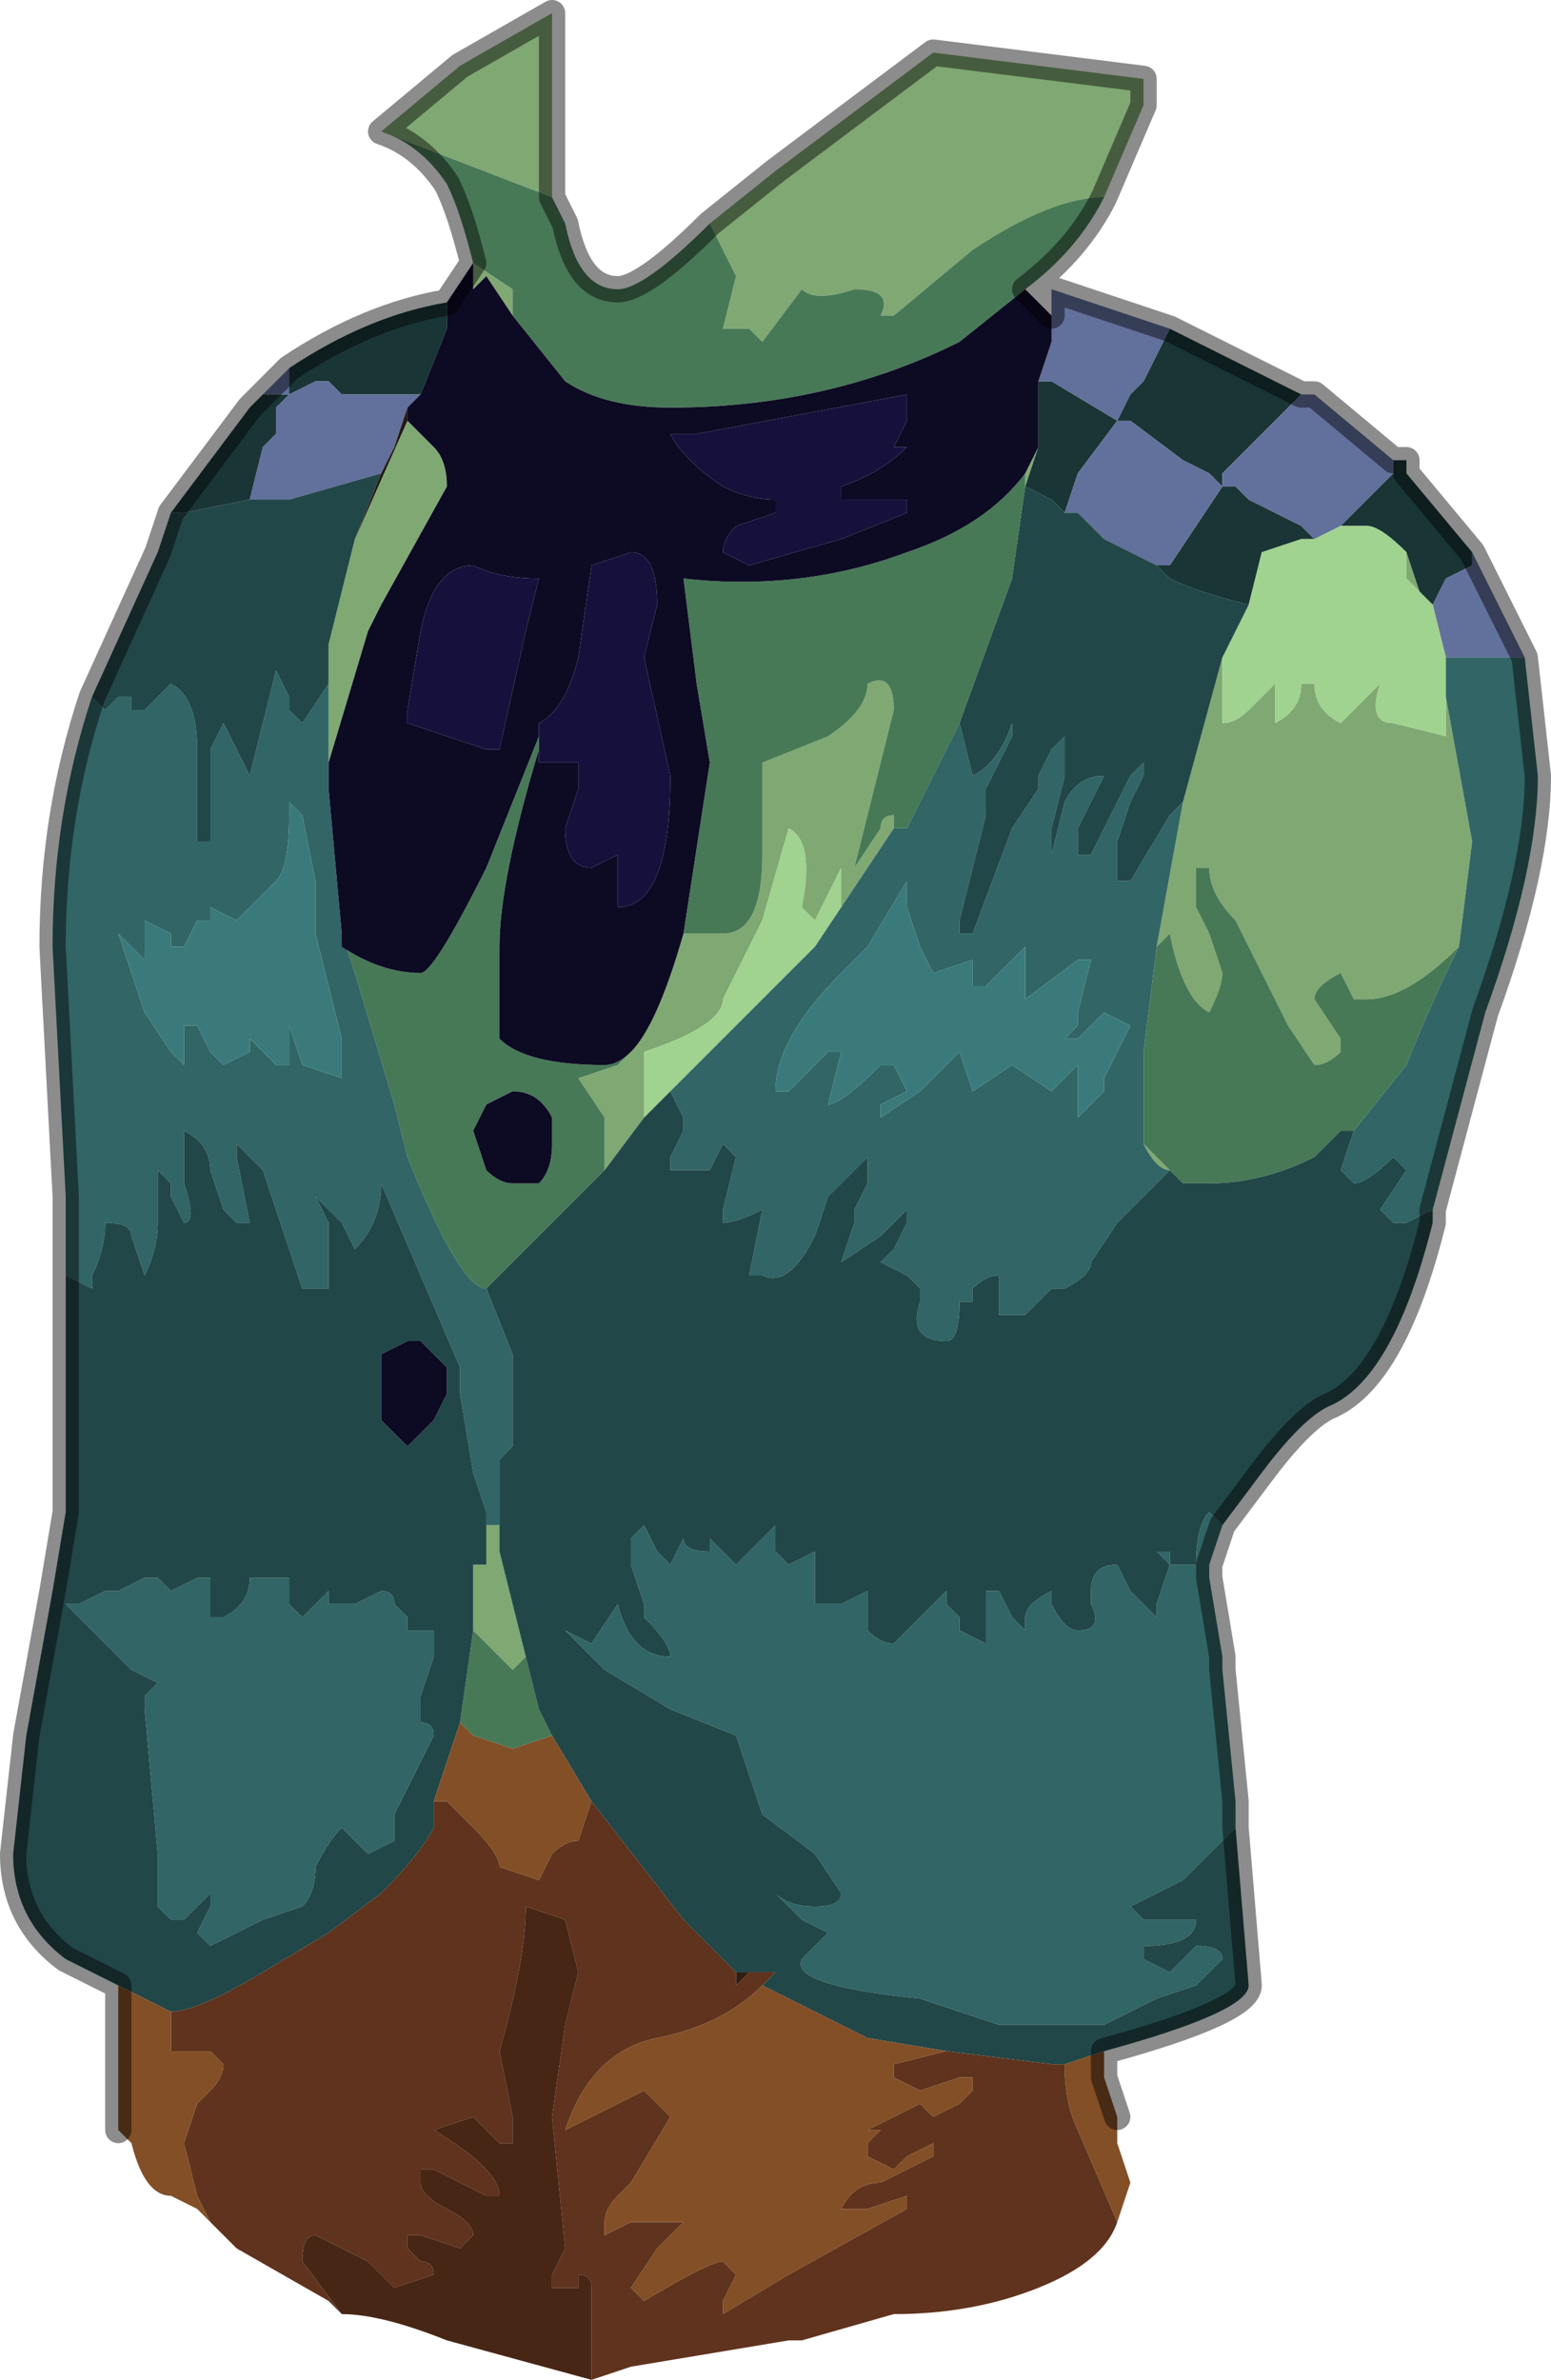 <?xml version="1.0" encoding="UTF-8" standalone="no"?>
<svg xmlns:xlink="http://www.w3.org/1999/xlink" height="9.05px" width="5.9px" xmlns="http://www.w3.org/2000/svg">
  <g transform="matrix(1.0, 0.0, 0.0, 1.0, 2.55, 5.9)">
    <path d="M1.65 -5.15 L1.65 -5.15 Q1.45 -5.15 1.15 -4.95 L0.85 -4.7 0.8 -4.7 Q0.85 -4.8 0.7 -4.8 0.55 -4.75 0.5 -4.8 L0.35 -4.6 0.3 -4.65 0.2 -4.65 0.25 -4.85 0.15 -5.05 0.4 -5.25 1.0 -5.7 1.8 -5.6 1.8 -5.5 1.65 -5.15 M-0.45 -5.15 L-1.1 -5.4 -0.8 -5.65 -0.45 -5.85 -0.45 -5.4 -0.45 -5.15 M-0.75 -4.9 L-0.6 -4.8 -0.6 -4.7 -0.7 -4.85 -0.75 -4.8 -0.75 -4.9 -0.75 -4.9 M2.8 -3.8 L2.85 -3.65 2.9 -3.6 2.8 -3.7 2.8 -3.8 M2.1 -3.4 L2.1 -3.25 2.1 -3.15 Q2.15 -3.15 2.2 -3.2 L2.3 -3.3 2.3 -3.15 Q2.4 -3.2 2.4 -3.3 L2.45 -3.3 Q2.45 -3.2 2.55 -3.15 L2.7 -3.3 Q2.65 -3.15 2.75 -3.15 L2.95 -3.1 2.95 -3.25 3.05 -2.7 3.0 -2.3 Q2.8 -2.1 2.65 -2.1 2.65 -2.1 2.6 -2.1 L2.55 -2.2 Q2.45 -2.15 2.45 -2.1 L2.55 -1.95 2.55 -1.9 Q2.5 -1.85 2.45 -1.85 L2.35 -2.0 2.25 -2.2 2.15 -2.4 Q2.05 -2.5 2.05 -2.6 L2.0 -2.6 2.0 -2.45 2.05 -2.35 2.1 -2.2 Q2.1 -2.15 2.05 -2.05 1.95 -2.1 1.9 -2.35 L1.85 -2.3 1.95 -2.85 2.1 -3.4 M1.35 -4.05 L1.35 -4.1 1.4 -4.2 1.35 -4.05 1.35 -4.05 M0.05 -2.35 L0.2 -2.35 Q0.35 -2.35 0.35 -2.65 L0.35 -3.0 0.6 -3.1 Q0.75 -3.2 0.75 -3.3 0.85 -3.35 0.85 -3.2 L0.7 -2.6 0.8 -2.75 Q0.8 -2.8 0.85 -2.8 L0.85 -2.75 0.75 -2.6 0.65 -2.45 0.65 -2.6 0.6 -2.5 0.55 -2.4 0.5 -2.45 Q0.55 -2.7 0.45 -2.75 L0.35 -2.4 0.2 -2.1 Q0.2 -2.0 -0.1 -1.9 L-0.1 -1.65 -0.1 -1.65 -0.25 -1.45 -0.25 -1.65 -0.35 -1.8 -0.2 -1.85 -0.15 -1.9 Q-0.05 -2.0 0.05 -2.35 M1.8 -1.55 L1.95 -1.4 1.9 -1.45 Q1.85 -1.45 1.8 -1.55 L1.8 -1.55 M-1.0 -4.3 L-0.9 -4.2 Q-0.85 -4.15 -0.85 -4.05 L-1.1 -3.6 -1.15 -3.5 -1.3 -3.0 -1.3 -3.35 -1.3 -3.45 -1.2 -3.85 -1.0 -4.3 M-0.7 0.05 L-0.7 -0.1 -0.65 -0.1 -0.65 0.0 -0.55 0.4 -0.6 0.45 -0.7 0.35 -0.75 0.3 -0.75 0.05 -0.7 0.05" fill="#80a873" fill-rule="evenodd" stroke="none"/>
    <path d="M0.15 -5.05 L0.25 -4.85 0.2 -4.65 0.3 -4.65 0.35 -4.6 0.5 -4.8 Q0.55 -4.75 0.7 -4.8 0.85 -4.8 0.8 -4.7 L0.85 -4.7 1.15 -4.95 Q1.45 -5.15 1.65 -5.15 L1.65 -5.15 Q1.55 -4.95 1.35 -4.8 L1.1 -4.6 Q0.6 -4.35 0.0 -4.35 -0.25 -4.35 -0.4 -4.45 L-0.6 -4.7 -0.6 -4.8 -0.75 -4.9 Q-0.8 -5.1 -0.85 -5.2 -0.95 -5.35 -1.1 -5.4 L-1.1 -5.4 -0.45 -5.15 -0.4 -5.05 Q-0.35 -4.8 -0.2 -4.8 -0.1 -4.8 0.15 -5.05 M3.0 -2.3 Q2.9 -2.1 2.8 -1.85 L2.6 -1.6 2.55 -1.6 2.45 -1.5 Q2.25 -1.4 2.05 -1.4 L2.0 -1.4 1.95 -1.4 1.8 -1.55 1.8 -1.9 1.85 -2.3 1.9 -2.35 Q1.95 -2.1 2.05 -2.05 2.1 -2.15 2.1 -2.2 L2.05 -2.35 2.0 -2.45 2.0 -2.6 2.05 -2.6 Q2.05 -2.5 2.15 -2.4 L2.25 -2.2 2.35 -2.0 2.45 -1.85 Q2.5 -1.85 2.55 -1.9 L2.55 -1.95 2.45 -2.1 Q2.45 -2.15 2.55 -2.2 L2.6 -2.1 Q2.65 -2.1 2.65 -2.1 2.8 -2.1 3.0 -2.3 M1.35 -4.05 L1.3 -3.7 1.1 -3.15 0.9 -2.75 0.85 -2.75 0.85 -2.8 Q0.8 -2.8 0.8 -2.75 L0.7 -2.6 0.85 -3.2 Q0.85 -3.35 0.75 -3.3 0.75 -3.2 0.6 -3.1 L0.35 -3.0 0.35 -2.65 Q0.35 -2.35 0.2 -2.35 L0.05 -2.35 0.15 -3.0 0.1 -3.3 0.05 -3.7 Q0.5 -3.65 0.9 -3.8 1.2 -3.9 1.35 -4.1 L1.35 -4.05 M0.85 0.8 L0.85 0.8 M-1.25 -2.35 L-1.25 -2.3 Q-1.1 -2.2 -0.95 -2.2 -0.9 -2.2 -0.7 -2.6 L-0.5 -3.1 -0.5 -3.05 Q-0.65 -2.55 -0.65 -2.3 -0.65 -2.05 -0.65 -1.95 -0.55 -1.85 -0.25 -1.85 -0.2 -1.85 -0.15 -1.9 L-0.2 -1.85 -0.35 -1.8 -0.25 -1.65 -0.25 -1.45 -0.45 -1.25 -0.7 -1.0 -0.7 -1.0 Q-0.8 -1.0 -1.0 -1.5 L-1.05 -1.7 -1.2 -2.2 -1.25 -2.35 M-0.7 -1.7 Q-0.65 -1.8 -0.75 -1.6 L-0.7 -1.45 Q-0.65 -1.4 -0.6 -1.4 L-0.5 -1.4 Q-0.45 -1.45 -0.45 -1.55 L-0.45 -1.65 Q-0.5 -1.75 -0.6 -1.75 L-0.7 -1.7 M-0.75 0.3 L-0.7 0.35 -0.6 0.45 -0.55 0.4 -0.5 0.6 -0.45 0.7 -0.6 0.75 -0.75 0.7 -0.8 0.65 -0.75 0.3" fill="#477956" fill-rule="evenodd" stroke="none"/>
    <path d="M3.05 -3.8 L3.05 -3.75 2.95 -3.7 2.9 -3.6 2.85 -3.65 2.8 -3.8 2.8 -3.8 Q2.7 -3.9 2.65 -3.9 L2.55 -3.9 2.6 -3.95 2.75 -4.1 2.75 -4.15 2.8 -4.15 2.8 -4.1 3.05 -3.8 M2.4 -4.4 L2.25 -4.25 2.2 -4.2 2.2 -4.2 2.1 -4.1 2.1 -4.05 2.15 -4.05 Q2.2 -4.0 2.2 -4.0 L2.4 -3.9 2.45 -3.85 2.4 -3.85 2.4 -3.85 2.25 -3.8 2.2 -3.6 Q2.0 -3.65 1.9 -3.7 L1.85 -3.75 1.9 -3.75 2.1 -4.05 2.1 -4.05 2.1 -4.05 2.05 -4.1 1.95 -4.15 1.95 -4.15 1.75 -4.3 1.7 -4.3 1.7 -4.3 1.75 -4.4 1.8 -4.45 1.9 -4.65 2.4 -4.4 M2.3 -3.85 L2.25 -3.85 2.3 -3.85 2.3 -3.85 M-1.9 -3.95 L-1.6 -4.35 -1.55 -4.4 -1.45 -4.4 -1.5 -4.35 -1.5 -4.25 -1.55 -4.2 -1.6 -4.0 -1.85 -3.95 -1.9 -3.95 M-1.45 -4.5 Q-1.15 -4.7 -0.85 -4.75 L-0.85 -4.75 -0.85 -4.65 -0.95 -4.4 -1.0 -4.4 -1.05 -4.4 -1.25 -4.4 -1.3 -4.45 -1.35 -4.45 -1.45 -4.4 -1.45 -4.5 M1.4 -4.45 L1.45 -4.45 1.7 -4.3 1.55 -4.1 1.5 -3.95 1.45 -4.0 1.35 -4.05 1.4 -4.2 1.4 -4.45" fill="#193535" fill-rule="evenodd" stroke="none"/>
    <path d="M2.9 -3.6 L2.95 -3.7 3.05 -3.75 3.05 -3.8 3.25 -3.4 3.15 -3.4 3.1 -3.4 2.95 -3.4 2.9 -3.6 M2.75 -4.15 L2.75 -4.1 2.6 -3.95 2.55 -3.9 2.45 -3.85 2.4 -3.9 2.2 -4.0 Q2.2 -4.0 2.15 -4.05 L2.1 -4.05 2.1 -4.1 2.2 -4.2 2.2 -4.2 2.25 -4.25 2.4 -4.4 2.45 -4.4 2.75 -4.15 M2.1 -4.05 L2.1 -4.05 1.9 -3.75 1.85 -3.75 1.65 -3.85 1.6 -3.9 1.55 -3.95 1.5 -3.95 1.55 -4.1 1.7 -4.3 1.45 -4.45 1.4 -4.45 1.45 -4.6 1.45 -4.7 1.45 -4.8 1.9 -4.65 1.8 -4.45 1.75 -4.4 1.7 -4.3 1.7 -4.3 1.75 -4.3 1.95 -4.15 1.95 -4.15 2.05 -4.1 2.1 -4.05 2.1 -4.05 M-1.55 -4.4 L-1.45 -4.5 -1.45 -4.4 -1.35 -4.45 -1.3 -4.45 -1.25 -4.4 -1.05 -4.4 -1.0 -4.4 -0.95 -4.4 -1.0 -4.35 -1.05 -4.2 -1.1 -4.1 -1.45 -4.0 -1.45 -4.0 -1.6 -4.0 -1.55 -4.2 -1.5 -4.25 -1.5 -4.35 -1.45 -4.4 -1.55 -4.4" fill="#62709c" fill-rule="evenodd" stroke="none"/>
    <path d="M2.9 -3.6 L2.95 -3.4 2.95 -3.25 2.95 -3.1 2.75 -3.15 Q2.65 -3.15 2.7 -3.3 L2.55 -3.15 Q2.45 -3.2 2.45 -3.3 L2.4 -3.3 Q2.4 -3.2 2.3 -3.15 L2.3 -3.3 2.2 -3.2 Q2.15 -3.15 2.1 -3.15 L2.1 -3.25 2.1 -3.4 2.2 -3.6 2.25 -3.8 2.4 -3.85 2.4 -3.85 2.45 -3.85 2.55 -3.9 2.65 -3.9 Q2.7 -3.9 2.8 -3.8 L2.8 -3.8 2.8 -3.7 2.9 -3.6 M2.3 -3.85 L2.3 -3.85 2.25 -3.85 2.3 -3.85 M-0.1 -1.65 L-0.1 -1.9 Q0.2 -2.0 0.2 -2.1 L0.35 -2.4 0.45 -2.75 Q0.55 -2.7 0.5 -2.45 L0.55 -2.4 0.6 -2.5 0.65 -2.6 0.65 -2.45 0.55 -2.3 0.35 -2.1 0.05 -1.8 0.0 -1.75 -0.1 -1.65" fill="#a0d290" fill-rule="evenodd" stroke="none"/>
    <path d="M2.95 -3.4 L3.1 -3.4 3.15 -3.4 3.25 -3.4 3.3 -2.95 Q3.3 -2.6 3.1 -2.05 L2.9 -1.3 2.8 -1.25 2.75 -1.25 2.7 -1.3 2.8 -1.45 2.75 -1.5 Q2.65 -1.4 2.6 -1.4 L2.6 -1.4 2.55 -1.45 2.6 -1.6 2.8 -1.85 Q2.9 -2.1 3.0 -2.3 L3.05 -2.7 2.95 -3.25 2.95 -3.4 M2.1 -0.1 L2.05 0.05 2.05 0.1 2.1 0.4 2.1 0.45 2.15 0.95 2.15 1.05 1.95 1.25 1.75 1.35 1.8 1.4 1.9 1.4 2.0 1.4 Q2.0 1.5 1.8 1.5 L1.8 1.55 1.9 1.6 2.0 1.5 Q2.1 1.5 2.1 1.55 L2.0 1.65 1.85 1.7 1.65 1.8 1.5 1.8 1.25 1.8 0.95 1.7 Q0.45 1.65 0.5 1.55 L0.6 1.45 0.5 1.4 0.4 1.3 Q0.45 1.35 0.55 1.35 0.65 1.35 0.65 1.3 L0.55 1.15 0.35 1.0 0.3 0.85 0.25 0.7 0.0 0.6 -0.25 0.45 -0.35 0.35 -0.4 0.3 -0.3 0.35 -0.2 0.2 Q-0.15 0.4 0.0 0.4 0.0 0.35 -0.1 0.25 L-0.1 0.2 -0.15 0.05 -0.15 -0.05 -0.1 -0.1 -0.05 0.0 0.0 0.05 0.0 0.05 0.05 -0.05 Q0.05 0.0 0.15 0.0 L0.15 -0.05 0.25 0.05 0.4 -0.1 0.4 0.0 0.45 0.05 0.55 0.0 0.55 0.15 0.55 0.2 0.6 0.2 0.65 0.2 0.75 0.15 0.75 0.3 Q0.8 0.35 0.85 0.35 L0.95 0.25 1.0 0.2 1.05 0.15 1.05 0.2 1.1 0.25 1.1 0.3 1.2 0.35 1.2 0.15 1.25 0.15 1.3 0.25 1.35 0.3 1.35 0.25 Q1.35 0.2 1.45 0.15 L1.45 0.2 Q1.5 0.3 1.55 0.3 1.65 0.3 1.6 0.2 L1.6 0.15 Q1.6 0.05 1.7 0.05 L1.75 0.15 1.85 0.25 1.85 0.2 1.9 0.05 1.85 0.0 1.9 0.0 1.9 0.05 1.95 0.05 2.0 0.05 Q2.0 -0.1 2.05 -0.15 L2.1 -0.1 M-2.3 -1.05 L-2.3 -1.35 -2.35 -2.3 Q-2.35 -2.8 -2.2 -3.25 L-2.15 -3.2 -2.15 -3.2 -2.1 -3.25 -2.05 -3.25 -2.05 -3.2 -2.0 -3.2 -1.9 -3.3 Q-1.8 -3.25 -1.8 -3.05 L-1.8 -2.7 -1.75 -2.7 -1.75 -2.95 -1.75 -3.05 -1.7 -3.15 -1.65 -3.05 -1.6 -2.95 -1.55 -3.15 -1.5 -3.35 -1.45 -3.25 -1.45 -3.2 -1.4 -3.15 -1.3 -3.3 -1.3 -3.35 -1.3 -3.0 -1.3 -2.9 -1.25 -2.35 -1.2 -2.2 -1.05 -1.7 -1.0 -1.5 Q-0.8 -1.0 -0.7 -1.0 L-0.7 -1.0 -0.6 -0.75 -0.6 -0.7 -0.6 -0.4 -0.65 -0.35 -0.65 -0.3 -0.65 -0.2 -0.65 -0.1 -0.7 -0.1 -0.7 0.05 -0.7 -0.15 -0.75 -0.3 -0.8 -0.6 -0.8 -0.7 -0.95 -1.05 -1.1 -1.4 -1.1 -1.4 Q-1.1 -1.25 -1.2 -1.15 L-1.25 -1.25 -1.35 -1.35 -1.35 -1.35 -1.3 -1.25 -1.3 -1.0 -1.4 -1.0 -1.5 -1.3 -1.55 -1.45 -1.65 -1.55 -1.65 -1.5 -1.6 -1.25 -1.6 -1.25 -1.65 -1.25 -1.7 -1.3 -1.7 -1.3 -1.75 -1.45 Q-1.75 -1.55 -1.85 -1.6 L-1.85 -1.4 Q-1.8 -1.25 -1.85 -1.25 L-1.9 -1.35 -1.9 -1.4 -1.95 -1.45 -1.95 -1.25 Q-1.95 -1.15 -2.0 -1.05 L-2.0 -1.05 -2.05 -1.2 Q-2.05 -1.25 -2.15 -1.25 L-2.15 -1.25 Q-2.15 -1.15 -2.2 -1.05 L-2.2 -1.0 -2.3 -1.05 M0.85 -2.75 L0.9 -2.75 1.1 -3.15 1.15 -2.95 Q1.25 -3.0 1.3 -3.15 L1.3 -3.1 1.2 -2.9 1.2 -2.8 1.1 -2.4 1.1 -2.35 1.15 -2.35 1.3 -2.75 1.4 -2.9 1.4 -2.95 1.45 -3.05 1.5 -3.1 1.5 -2.95 1.45 -2.75 1.45 -2.65 1.45 -2.65 1.5 -2.85 Q1.55 -2.95 1.65 -2.95 L1.55 -2.75 1.55 -2.65 1.6 -2.65 1.7 -2.85 1.75 -2.95 1.8 -3.0 1.8 -2.95 1.75 -2.85 1.7 -2.7 1.7 -2.55 1.75 -2.55 1.9 -2.8 1.95 -2.85 1.85 -2.3 1.8 -1.9 1.8 -1.55 1.8 -1.55 Q1.85 -1.45 1.9 -1.45 L1.7 -1.25 1.6 -1.1 Q1.6 -1.05 1.5 -1.0 L1.45 -1.0 1.4 -0.95 1.35 -0.9 1.25 -0.9 1.25 -1.05 1.25 -1.05 Q1.2 -1.05 1.15 -1.0 L1.15 -0.95 1.1 -0.95 Q1.1 -0.8 1.05 -0.8 0.9 -0.8 0.95 -0.95 L0.95 -1.0 0.9 -1.05 0.8 -1.1 0.85 -1.15 0.9 -1.25 0.9 -1.3 0.8 -1.2 0.8 -1.2 0.65 -1.1 0.7 -1.25 0.7 -1.3 0.75 -1.4 0.75 -1.5 0.6 -1.35 0.55 -1.2 Q0.45 -1.0 0.35 -1.05 L0.3 -1.05 0.35 -1.3 Q0.25 -1.25 0.2 -1.25 L0.2 -1.3 0.25 -1.5 0.2 -1.55 0.15 -1.45 0.05 -1.45 0.0 -1.45 0.0 -1.5 0.05 -1.6 0.05 -1.65 0.0 -1.75 0.05 -1.8 0.35 -2.1 0.55 -2.3 0.65 -2.45 0.75 -2.6 0.85 -2.75 M1.55 -2.25 L1.35 -2.1 1.35 -2.25 1.35 -2.3 1.2 -2.15 1.15 -2.15 1.15 -2.25 1.0 -2.2 0.95 -2.3 0.9 -2.45 0.9 -2.55 0.75 -2.3 0.7 -2.25 0.65 -2.2 Q0.4 -1.95 0.4 -1.75 L0.45 -1.75 0.6 -1.9 0.65 -1.9 0.6 -1.7 Q0.65 -1.7 0.8 -1.85 L0.85 -1.85 0.9 -1.75 0.8 -1.7 0.8 -1.65 0.95 -1.75 1.0 -1.8 1.1 -1.9 1.1 -1.9 1.15 -1.75 1.3 -1.85 1.45 -1.75 1.45 -1.75 1.55 -1.85 1.55 -1.65 1.65 -1.75 1.65 -1.8 1.7 -1.9 1.75 -2.0 1.65 -2.05 1.55 -1.95 1.5 -1.95 1.55 -2.0 1.55 -2.05 1.6 -2.25 1.6 -2.25 1.55 -2.25 M0.85 0.8 L0.85 0.8 M-1.4 -2.8 L-1.45 -2.85 -1.45 -2.8 Q-1.45 -2.6 -1.5 -2.55 L-1.55 -2.5 -1.65 -2.4 -1.75 -2.45 -1.75 -2.4 -1.8 -2.4 -1.85 -2.3 -1.9 -2.3 -1.9 -2.35 -2.0 -2.4 -2.0 -2.25 -2.1 -2.35 -2.05 -2.2 -2.0 -2.05 -1.9 -1.9 -1.85 -1.85 Q-1.85 -1.9 -1.85 -2.0 L-1.8 -2.0 -1.75 -1.9 -1.7 -1.85 -1.6 -1.9 -1.6 -1.95 -1.5 -1.85 -1.45 -1.85 -1.45 -2.0 -1.4 -1.85 -1.25 -1.8 -1.25 -1.8 -1.25 -1.95 -1.35 -2.35 -1.35 -2.55 -1.4 -2.8 M-0.9 0.3 L-0.9 0.4 -0.95 0.55 -0.95 0.65 Q-0.9 0.65 -0.9 0.7 L-0.95 0.8 -1.0 0.9 -1.05 1.0 -1.05 1.1 -1.15 1.15 -1.25 1.05 Q-1.3 1.1 -1.35 1.2 -1.35 1.3 -1.4 1.35 L-1.55 1.4 -1.75 1.5 -1.8 1.45 -1.75 1.35 -1.75 1.3 -1.85 1.4 -1.9 1.4 -1.95 1.35 -1.95 1.15 -2.0 0.6 -2.0 0.55 -1.95 0.5 -2.05 0.45 -2.1 0.4 -2.3 0.2 -2.25 0.2 -2.15 0.15 -2.1 0.15 -2.0 0.1 -1.95 0.1 -1.9 0.15 -1.8 0.1 -1.75 0.1 -1.75 0.25 -1.7 0.25 Q-1.6 0.2 -1.6 0.1 L-1.45 0.1 -1.45 0.2 -1.4 0.25 -1.3 0.15 -1.3 0.2 -1.2 0.2 -1.1 0.15 Q-1.05 0.15 -1.05 0.2 L-1.0 0.25 -1.0 0.3 -0.9 0.3" fill="#316566" fill-rule="evenodd" stroke="none"/>
    <path d="M1.85 -3.75 L1.9 -3.7 Q2.0 -3.65 2.2 -3.6 L2.1 -3.4 1.95 -2.85 1.9 -2.8 1.75 -2.55 1.7 -2.55 1.7 -2.7 1.75 -2.85 1.8 -2.95 1.8 -3.0 1.75 -2.95 1.7 -2.85 1.6 -2.65 1.55 -2.65 1.55 -2.75 1.65 -2.95 Q1.55 -2.95 1.5 -2.85 L1.45 -2.65 1.45 -2.65 1.45 -2.75 1.5 -2.95 1.5 -3.1 1.45 -3.05 1.4 -2.95 1.4 -2.9 1.3 -2.75 1.15 -2.35 1.1 -2.35 1.1 -2.4 1.2 -2.8 1.2 -2.9 1.3 -3.1 1.3 -3.15 Q1.25 -3.0 1.15 -2.95 L1.1 -3.15 1.3 -3.7 1.35 -4.05 1.35 -4.05 1.45 -4.0 1.5 -3.95 1.55 -3.95 1.6 -3.9 1.65 -3.85 1.85 -3.75 M2.9 -1.3 L2.9 -1.25 Q2.75 -0.65 2.5 -0.55 2.4 -0.5 2.25 -0.3 L2.1 -0.1 2.05 -0.15 Q2.0 -0.1 2.0 0.05 L1.95 0.05 1.9 0.05 1.9 0.0 1.85 0.0 1.9 0.05 1.85 0.2 1.85 0.25 1.75 0.15 1.7 0.05 Q1.6 0.05 1.6 0.15 L1.6 0.2 Q1.65 0.3 1.55 0.3 1.5 0.3 1.45 0.2 L1.45 0.15 Q1.35 0.2 1.35 0.25 L1.35 0.3 1.3 0.25 1.25 0.15 1.2 0.15 1.2 0.35 1.1 0.3 1.1 0.25 1.05 0.2 1.05 0.15 1.0 0.2 0.95 0.25 0.85 0.35 Q0.8 0.35 0.75 0.3 L0.75 0.15 0.65 0.2 0.6 0.2 0.55 0.2 0.55 0.15 0.55 0.0 0.45 0.05 0.4 0.0 0.4 -0.1 0.25 0.05 0.15 -0.05 0.15 0.0 Q0.05 0.0 0.05 -0.05 L0.0 0.05 0.0 0.05 -0.05 0.0 -0.1 -0.1 -0.15 -0.05 -0.15 0.05 -0.1 0.2 -0.1 0.25 Q0.0 0.35 0.0 0.4 -0.15 0.4 -0.2 0.2 L-0.3 0.35 -0.4 0.3 -0.35 0.35 -0.25 0.45 0.0 0.6 0.25 0.7 0.3 0.85 0.35 1.0 0.55 1.15 0.65 1.3 Q0.65 1.35 0.55 1.35 0.45 1.35 0.4 1.3 L0.5 1.4 0.6 1.45 0.5 1.55 Q0.45 1.65 0.95 1.7 L1.25 1.8 1.5 1.8 1.65 1.8 1.85 1.7 2.0 1.65 2.1 1.55 Q2.1 1.5 2.0 1.5 L1.9 1.6 1.8 1.55 1.8 1.5 Q2.0 1.5 2.0 1.4 L1.9 1.4 1.8 1.4 1.75 1.35 1.95 1.25 2.15 1.05 2.2 1.65 Q2.2 1.75 1.65 1.9 L1.5 1.95 1.45 1.95 1.05 1.9 0.75 1.85 0.35 1.65 0.4 1.6 0.3 1.6 0.25 1.6 0.05 1.4 -0.3 0.95 -0.3 0.95 -0.45 0.7 -0.5 0.6 -0.55 0.4 -0.65 0.0 -0.65 -0.1 -0.65 -0.2 -0.65 -0.3 -0.65 -0.35 -0.6 -0.4 -0.6 -0.7 -0.6 -0.75 -0.7 -1.0 -0.45 -1.25 -0.25 -1.45 -0.1 -1.65 -0.1 -1.65 0.0 -1.75 0.05 -1.65 0.05 -1.6 0.0 -1.5 0.0 -1.45 0.05 -1.45 0.15 -1.45 0.2 -1.55 0.25 -1.5 0.2 -1.3 0.2 -1.25 Q0.25 -1.25 0.35 -1.3 L0.3 -1.05 0.35 -1.05 Q0.45 -1.0 0.55 -1.2 L0.6 -1.35 0.75 -1.5 0.75 -1.4 0.7 -1.3 0.7 -1.25 0.65 -1.1 0.8 -1.2 0.8 -1.2 0.9 -1.3 0.9 -1.25 0.85 -1.15 0.8 -1.1 0.9 -1.05 0.95 -1.0 0.95 -0.95 Q0.9 -0.8 1.05 -0.8 1.1 -0.8 1.1 -0.95 L1.15 -0.95 1.15 -1.0 Q1.2 -1.05 1.25 -1.05 L1.25 -1.05 1.25 -0.9 1.35 -0.9 1.4 -0.95 1.45 -1.0 1.5 -1.0 Q1.6 -1.05 1.6 -1.1 L1.7 -1.25 1.9 -1.45 1.95 -1.4 2.0 -1.4 2.05 -1.4 Q2.25 -1.4 2.45 -1.5 L2.55 -1.6 2.6 -1.6 2.55 -1.45 2.6 -1.4 2.6 -1.4 Q2.65 -1.4 2.75 -1.5 L2.8 -1.45 2.7 -1.3 2.75 -1.25 2.8 -1.25 2.9 -1.3 M-2.1 1.65 L-2.3 1.55 Q-2.5 1.4 -2.5 1.15 L-2.45 0.7 -2.35 0.15 -2.3 -0.15 -2.3 -0.4 -2.3 -1.05 -2.2 -1.0 -2.2 -1.05 Q-2.15 -1.15 -2.15 -1.25 L-2.15 -1.25 Q-2.05 -1.25 -2.05 -1.2 L-2.0 -1.05 -2.0 -1.05 Q-1.95 -1.15 -1.95 -1.25 L-1.95 -1.45 -1.9 -1.4 -1.9 -1.35 -1.85 -1.25 Q-1.8 -1.25 -1.85 -1.4 L-1.85 -1.6 Q-1.75 -1.55 -1.75 -1.45 L-1.7 -1.3 -1.7 -1.3 -1.65 -1.25 -1.6 -1.25 -1.6 -1.25 -1.65 -1.5 -1.65 -1.55 -1.55 -1.45 -1.5 -1.3 -1.4 -1.0 -1.3 -1.0 -1.3 -1.25 -1.35 -1.35 -1.35 -1.35 -1.25 -1.25 -1.2 -1.15 Q-1.1 -1.25 -1.1 -1.4 L-1.1 -1.4 -0.95 -1.05 -0.8 -0.7 -0.8 -0.6 -0.75 -0.3 -0.7 -0.15 -0.7 0.05 -0.75 0.05 -0.75 0.3 -0.8 0.65 -0.9 0.95 -0.9 0.95 -0.9 1.05 Q-0.95 1.15 -1.1 1.3 L-1.3 1.45 -1.55 1.6 Q-1.8 1.75 -1.9 1.75 L-1.9 1.75 -2.1 1.65 M-2.2 -3.25 L-1.95 -3.8 -1.9 -3.95 -1.85 -3.95 -1.6 -4.0 -1.45 -4.0 -1.45 -4.0 -1.1 -4.1 -1.2 -3.85 -1.3 -3.45 -1.3 -3.35 -1.3 -3.3 -1.4 -3.15 -1.45 -3.2 -1.45 -3.25 -1.5 -3.35 -1.55 -3.15 -1.6 -2.95 -1.65 -3.05 -1.7 -3.15 -1.75 -3.05 -1.75 -2.95 -1.75 -2.7 -1.8 -2.7 -1.8 -3.05 Q-1.8 -3.25 -1.9 -3.3 L-2.0 -3.2 -2.05 -3.2 -2.05 -3.25 -2.1 -3.25 -2.15 -3.2 -2.15 -3.2 -2.2 -3.25 M-1.1 -0.5 L-1.05 -0.45 -1.0 -0.4 -0.9 -0.5 -0.85 -0.6 -0.85 -0.7 -0.9 -0.75 -0.95 -0.8 -1.0 -0.8 -1.1 -0.75 -1.1 -0.75 -1.1 -0.65 -1.1 -0.5 M-0.9 0.3 L-1.0 0.3 -1.0 0.25 -1.05 0.2 Q-1.05 0.15 -1.1 0.15 L-1.2 0.2 -1.3 0.2 -1.3 0.15 -1.4 0.25 -1.45 0.2 -1.45 0.1 -1.6 0.1 Q-1.6 0.2 -1.7 0.25 L-1.75 0.25 -1.75 0.1 -1.8 0.1 -1.9 0.15 -1.95 0.1 -2.0 0.1 -2.1 0.15 -2.15 0.15 -2.25 0.2 -2.3 0.2 -2.1 0.4 -2.05 0.45 -1.95 0.5 -2.0 0.55 -2.0 0.6 -1.95 1.15 -1.95 1.35 -1.9 1.4 -1.85 1.4 -1.75 1.3 -1.75 1.35 -1.8 1.45 -1.75 1.5 -1.55 1.4 -1.4 1.35 Q-1.35 1.3 -1.35 1.2 -1.3 1.1 -1.25 1.05 L-1.15 1.15 -1.05 1.1 -1.05 1.0 -1.0 0.9 -0.95 0.8 -0.9 0.7 Q-0.9 0.65 -0.95 0.65 L-0.95 0.55 -0.9 0.4 -0.9 0.3" fill="#224748" fill-rule="evenodd" stroke="none"/>
    <path d="M-0.6 -4.7 L-0.4 -4.45 Q-0.25 -4.35 0.0 -4.35 0.6 -4.35 1.1 -4.6 L1.35 -4.8 1.45 -4.7 1.45 -4.6 1.4 -4.45 1.4 -4.2 1.35 -4.1 Q1.2 -3.9 0.9 -3.8 0.5 -3.65 0.05 -3.7 L0.1 -3.3 0.15 -3.0 0.05 -2.35 Q-0.05 -2.0 -0.15 -1.9 -0.2 -1.85 -0.25 -1.85 -0.55 -1.85 -0.65 -1.95 -0.65 -2.05 -0.65 -2.3 -0.65 -2.55 -0.5 -3.05 L-0.5 -3.1 -0.7 -2.6 Q-0.9 -2.2 -0.95 -2.2 -1.1 -2.2 -1.25 -2.3 L-1.25 -2.35 -1.3 -2.9 -1.3 -3.0 -1.15 -3.5 -1.1 -3.6 -0.85 -4.05 Q-0.85 -4.15 -0.9 -4.2 L-1.0 -4.3 -1.0 -4.35 -0.95 -4.4 -0.85 -4.65 -0.85 -4.75 -0.75 -4.9 -0.75 -4.8 -0.7 -4.85 -0.6 -4.7 M0.4 -3.95 L0.25 -3.9 Q0.2 -3.85 0.2 -3.8 L0.3 -3.75 0.65 -3.85 0.9 -3.95 0.9 -4.0 0.8 -4.0 Q0.7 -4.0 0.65 -4.0 L0.65 -4.05 Q0.8 -4.1 0.9 -4.2 L0.85 -4.2 0.9 -4.3 0.9 -4.4 0.1 -4.25 0.0 -4.25 Q0.05 -4.15 0.2 -4.05 0.3 -4.0 0.4 -4.0 L0.4 -3.95 M-0.15 -3.8 L-0.3 -3.75 -0.35 -3.4 Q-0.4 -3.2 -0.5 -3.15 L-0.5 -3.0 -0.35 -3.0 -0.35 -2.9 -0.4 -2.75 Q-0.4 -2.6 -0.3 -2.6 L-0.2 -2.65 -0.2 -2.45 Q0.0 -2.45 0.0 -2.95 L-0.1 -3.4 -0.05 -3.6 Q-0.05 -3.8 -0.15 -3.8 M-1.0 -3.15 L-0.85 -3.1 Q-0.7 -3.05 -0.7 -3.05 L-0.65 -3.05 -0.55 -3.5 -0.5 -3.7 Q-0.65 -3.7 -0.75 -3.75 -0.9 -3.75 -0.95 -3.5 L-1.0 -3.2 -1.0 -3.15 M-0.7 -1.7 L-0.6 -1.75 Q-0.5 -1.75 -0.45 -1.65 L-0.45 -1.55 Q-0.45 -1.45 -0.5 -1.4 L-0.6 -1.4 Q-0.65 -1.4 -0.7 -1.45 L-0.75 -1.6 Q-0.65 -1.8 -0.7 -1.7 M-1.1 -0.5 L-1.1 -0.65 -1.1 -0.75 -1.1 -0.75 -1.0 -0.8 -0.95 -0.8 -0.9 -0.75 -0.85 -0.7 -0.85 -0.6 -0.9 -0.5 -1.0 -0.4 -1.05 -0.45 -1.1 -0.5" fill="#0d0a23" fill-rule="evenodd" stroke="none"/>
    <path d="M0.4 -3.95 L0.4 -4.0 Q0.3 -4.0 0.2 -4.05 0.05 -4.15 0.0 -4.25 L0.1 -4.25 0.9 -4.4 0.9 -4.3 0.85 -4.2 0.9 -4.2 Q0.8 -4.1 0.65 -4.05 L0.65 -4.0 Q0.7 -4.0 0.8 -4.0 L0.9 -4.0 0.9 -3.95 0.65 -3.85 0.3 -3.75 0.2 -3.8 Q0.2 -3.85 0.25 -3.9 L0.4 -3.95 M-0.15 -3.8 Q-0.05 -3.8 -0.05 -3.6 L-0.1 -3.4 0.0 -2.95 Q0.0 -2.45 -0.2 -2.45 L-0.2 -2.65 -0.3 -2.6 Q-0.4 -2.6 -0.4 -2.75 L-0.35 -2.9 -0.35 -3.0 -0.5 -3.0 -0.5 -3.15 Q-0.4 -3.2 -0.35 -3.4 L-0.3 -3.75 -0.15 -3.8 M-1.0 -3.15 L-1.0 -3.2 -0.95 -3.5 Q-0.9 -3.75 -0.75 -3.75 -0.65 -3.7 -0.5 -3.7 L-0.55 -3.5 -0.65 -3.05 -0.7 -3.05 Q-0.7 -3.05 -0.85 -3.1 L-1.0 -3.15" fill="#16113c" fill-rule="evenodd" stroke="none"/>
    <path d="M1.55 -2.25 L1.6 -2.25 1.6 -2.25 1.55 -2.05 1.55 -2.0 1.5 -1.95 1.55 -1.95 1.65 -2.05 1.75 -2.0 1.7 -1.9 1.65 -1.8 1.65 -1.75 1.55 -1.65 1.55 -1.85 1.45 -1.75 1.45 -1.75 1.3 -1.85 1.15 -1.75 1.1 -1.9 1.1 -1.9 1.0 -1.8 0.95 -1.75 0.8 -1.65 0.8 -1.7 0.9 -1.75 0.85 -1.85 0.8 -1.85 Q0.65 -1.7 0.6 -1.7 L0.65 -1.9 0.6 -1.9 0.45 -1.75 0.4 -1.75 Q0.4 -1.95 0.65 -2.2 L0.7 -2.25 0.75 -2.3 0.9 -2.55 0.9 -2.45 0.95 -2.3 1.0 -2.2 1.15 -2.25 1.15 -2.15 1.2 -2.15 1.35 -2.3 1.35 -2.25 1.35 -2.1 1.55 -2.25 M-1.4 -2.8 L-1.35 -2.55 -1.35 -2.35 -1.25 -1.95 -1.25 -1.8 -1.25 -1.8 -1.4 -1.85 -1.45 -2.0 -1.45 -1.85 -1.5 -1.85 -1.6 -1.95 -1.6 -1.9 -1.7 -1.85 -1.75 -1.9 -1.8 -2.0 -1.85 -2.0 Q-1.85 -1.9 -1.85 -1.85 L-1.9 -1.9 -2.0 -2.05 -2.05 -2.2 -2.1 -2.35 -2.0 -2.25 -2.0 -2.4 -1.9 -2.35 -1.9 -2.3 -1.85 -2.3 -1.8 -2.4 -1.75 -2.4 -1.75 -2.45 -1.65 -2.4 -1.55 -2.5 -1.5 -2.55 Q-1.45 -2.6 -1.45 -2.8 L-1.45 -2.85 -1.4 -2.8" fill="#3b7a7b" fill-rule="evenodd" stroke="none"/>
    <path d="M0.3 1.6 L0.25 1.65 0.25 1.6 0.3 1.6" fill="#311d13" fill-rule="evenodd" stroke="none"/>
    <path d="M1.7 2.55 Q1.65 2.7 1.4 2.8 1.15 2.9 0.85 2.9 L0.5 3.0 0.45 3.0 -0.15 3.1 -0.3 3.15 -0.3 2.8 Q-0.3 2.75 -0.35 2.75 L-0.35 2.8 -0.45 2.8 -0.45 2.75 -0.4 2.65 -0.45 2.15 -0.4 1.8 -0.35 1.6 -0.4 1.4 -0.55 1.35 Q-0.55 1.55 -0.65 1.9 L-0.6 2.15 -0.6 2.25 -0.65 2.25 -0.7 2.2 -0.75 2.15 -0.9 2.2 -0.9 2.2 Q-0.65 2.35 -0.65 2.45 L-0.7 2.45 -0.9 2.35 -0.95 2.35 -0.95 2.4 Q-0.95 2.45 -0.85 2.5 -0.75 2.55 -0.75 2.6 L-0.8 2.65 -0.95 2.6 -1.0 2.6 -1.0 2.65 -0.95 2.7 Q-0.9 2.7 -0.9 2.75 L-1.05 2.8 -1.15 2.7 -1.35 2.6 Q-1.4 2.6 -1.4 2.7 L-1.25 2.9 -1.3 2.85 -1.65 2.65 Q-1.7 2.6 -1.75 2.55 L-1.8 2.45 -1.85 2.25 -1.8 2.1 -1.75 2.05 Q-1.7 2.0 -1.7 1.95 L-1.75 1.9 -1.8 1.9 -1.85 1.9 -1.9 1.9 -1.9 1.75 -1.9 1.75 Q-1.8 1.75 -1.55 1.6 L-1.3 1.45 -1.1 1.3 Q-0.95 1.15 -0.9 1.05 L-0.9 0.95 -0.85 0.95 -0.75 1.05 Q-0.65 1.15 -0.65 1.2 L-0.5 1.25 -0.45 1.15 Q-0.4 1.1 -0.35 1.1 L-0.3 0.95 -0.3 0.95 0.05 1.4 0.25 1.6 0.25 1.65 0.3 1.6 0.4 1.6 0.35 1.65 Q0.2 1.8 -0.05 1.85 -0.3 1.9 -0.4 2.2 L-0.1 2.05 -0.05 2.1 0.0 2.15 -0.15 2.4 -0.2 2.45 Q-0.25 2.5 -0.25 2.55 L-0.25 2.6 -0.15 2.55 0.0 2.55 0.05 2.55 -0.05 2.65 -0.15 2.8 -0.1 2.85 Q0.15 2.7 0.2 2.7 L0.25 2.75 0.2 2.85 0.2 2.9 0.45 2.75 0.9 2.5 0.9 2.45 0.75 2.5 0.65 2.5 Q0.7 2.4 0.8 2.4 L0.9 2.35 1.0 2.3 1.0 2.25 0.9 2.3 0.85 2.35 0.75 2.3 0.75 2.25 0.8 2.2 0.75 2.2 0.85 2.15 0.95 2.1 1.0 2.15 1.1 2.1 1.15 2.05 1.15 2.0 1.1 2.0 0.95 2.05 0.85 2.0 0.85 1.95 1.05 1.9 1.45 1.95 1.5 1.95 Q1.5 2.1 1.55 2.2 L1.7 2.55" fill="#5f331d" fill-rule="evenodd" stroke="none"/>
    <path d="M1.65 1.9 L1.65 2.0 1.7 2.15 1.7 2.25 1.75 2.4 1.7 2.55 1.55 2.2 Q1.5 2.1 1.5 1.95 L1.65 1.9 M-1.75 2.55 L-1.8 2.5 -1.9 2.45 Q-2.0 2.45 -2.05 2.25 L-2.1 2.2 -2.1 2.15 -2.1 1.9 -2.1 1.65 -1.9 1.75 -1.9 1.9 -1.85 1.9 -1.8 1.9 -1.75 1.9 -1.7 1.95 Q-1.7 2.0 -1.75 2.05 L-1.8 2.1 -1.85 2.25 -1.8 2.45 -1.75 2.55 M-0.3 0.95 L-0.35 1.1 Q-0.4 1.1 -0.45 1.15 L-0.5 1.25 -0.65 1.2 Q-0.65 1.15 -0.75 1.05 L-0.85 0.95 -0.9 0.95 -0.9 0.95 -0.8 0.65 -0.75 0.7 -0.6 0.75 -0.45 0.7 -0.3 0.95 M1.05 1.9 L0.85 1.95 0.85 2.0 0.95 2.05 1.1 2.0 1.15 2.0 1.15 2.05 1.1 2.1 1.0 2.15 0.95 2.1 0.85 2.15 0.75 2.2 0.8 2.2 0.75 2.25 0.75 2.3 0.85 2.35 0.9 2.3 1.0 2.25 1.0 2.3 0.9 2.35 0.8 2.4 Q0.7 2.4 0.65 2.5 L0.75 2.5 0.9 2.45 0.9 2.5 0.45 2.75 0.2 2.9 0.2 2.85 0.25 2.75 0.2 2.7 Q0.15 2.7 -0.1 2.85 L-0.15 2.8 -0.05 2.65 0.05 2.55 0.0 2.55 -0.15 2.55 -0.25 2.6 -0.25 2.55 Q-0.25 2.5 -0.2 2.45 L-0.15 2.4 0.0 2.15 -0.05 2.1 -0.1 2.05 -0.4 2.2 Q-0.3 1.9 -0.05 1.85 0.2 1.8 0.35 1.65 L0.75 1.85 1.05 1.9" fill="#834f26" fill-rule="evenodd" stroke="none"/>
    <path d="M-1.0 -4.35 L-1.0 -4.3 -1.2 -3.85 -1.1 -4.1 -1.05 -4.2 -1.0 -4.35" fill="#231812" fill-rule="evenodd" stroke="none"/>
    <path d="M-0.3 3.15 L-0.3 3.15 -0.85 3.0 Q-1.1 2.9 -1.25 2.9 L-1.4 2.7 Q-1.4 2.6 -1.35 2.6 L-1.15 2.7 -1.05 2.8 -0.9 2.75 Q-0.9 2.7 -0.95 2.7 L-1.0 2.65 -1.0 2.6 -0.95 2.6 -0.8 2.65 -0.75 2.6 Q-0.75 2.55 -0.85 2.5 -0.95 2.45 -0.95 2.4 L-0.95 2.35 -0.9 2.35 -0.7 2.45 -0.65 2.45 Q-0.65 2.35 -0.9 2.2 L-0.9 2.2 -0.75 2.15 -0.7 2.2 -0.65 2.25 -0.6 2.25 -0.6 2.15 -0.65 1.9 Q-0.55 1.55 -0.55 1.35 L-0.4 1.4 -0.35 1.6 -0.4 1.8 -0.45 2.15 -0.4 2.65 -0.45 2.75 -0.45 2.8 -0.35 2.8 -0.35 2.75 Q-0.3 2.75 -0.3 2.8 L-0.3 3.15" fill="#482616" fill-rule="evenodd" stroke="none"/>
    <path d="M1.65 -5.15 L1.8 -5.5 1.8 -5.6 1.0 -5.7 0.4 -5.25 0.15 -5.05 Q-0.1 -4.8 -0.2 -4.8 -0.35 -4.8 -0.4 -5.05 L-0.45 -5.15 -0.45 -5.4 -0.45 -5.85 -0.8 -5.65 -1.1 -5.4 -1.1 -5.4 Q-0.95 -5.35 -0.85 -5.2 -0.8 -5.1 -0.75 -4.9 L-0.75 -4.9 -0.85 -4.75 -0.85 -4.75 Q-1.15 -4.7 -1.45 -4.5 L-1.55 -4.4 -1.6 -4.35 -1.9 -3.95 -1.95 -3.8 -2.2 -3.25 Q-2.35 -2.8 -2.35 -2.3 L-2.3 -1.35 -2.3 -1.05 -2.3 -0.4 -2.3 -0.15 -2.35 0.15 -2.45 0.7 -2.5 1.15 Q-2.5 1.4 -2.3 1.55 L-2.1 1.65 -2.1 1.9 -2.1 2.15 -2.1 2.2 M1.35 -4.8 Q1.55 -4.95 1.65 -5.15 M3.25 -3.4 L3.05 -3.8 2.8 -4.1 2.8 -4.15 2.75 -4.15 2.45 -4.4 2.4 -4.4 1.9 -4.65 1.45 -4.8 1.45 -4.7 1.35 -4.8 M3.25 -3.4 L3.3 -2.95 Q3.3 -2.6 3.1 -2.05 L2.9 -1.3 2.9 -1.25 Q2.75 -0.65 2.5 -0.55 2.4 -0.5 2.25 -0.3 L2.1 -0.1 2.05 0.05 2.05 0.1 2.1 0.4 2.1 0.45 2.15 0.95 2.15 1.05 2.2 1.65 Q2.2 1.75 1.65 1.9 L1.65 2.0 1.7 2.15" fill="none" stroke="#000000" stroke-linecap="round" stroke-linejoin="round" stroke-opacity="0.451" stroke-width="0.1"/>
  </g>
</svg>
